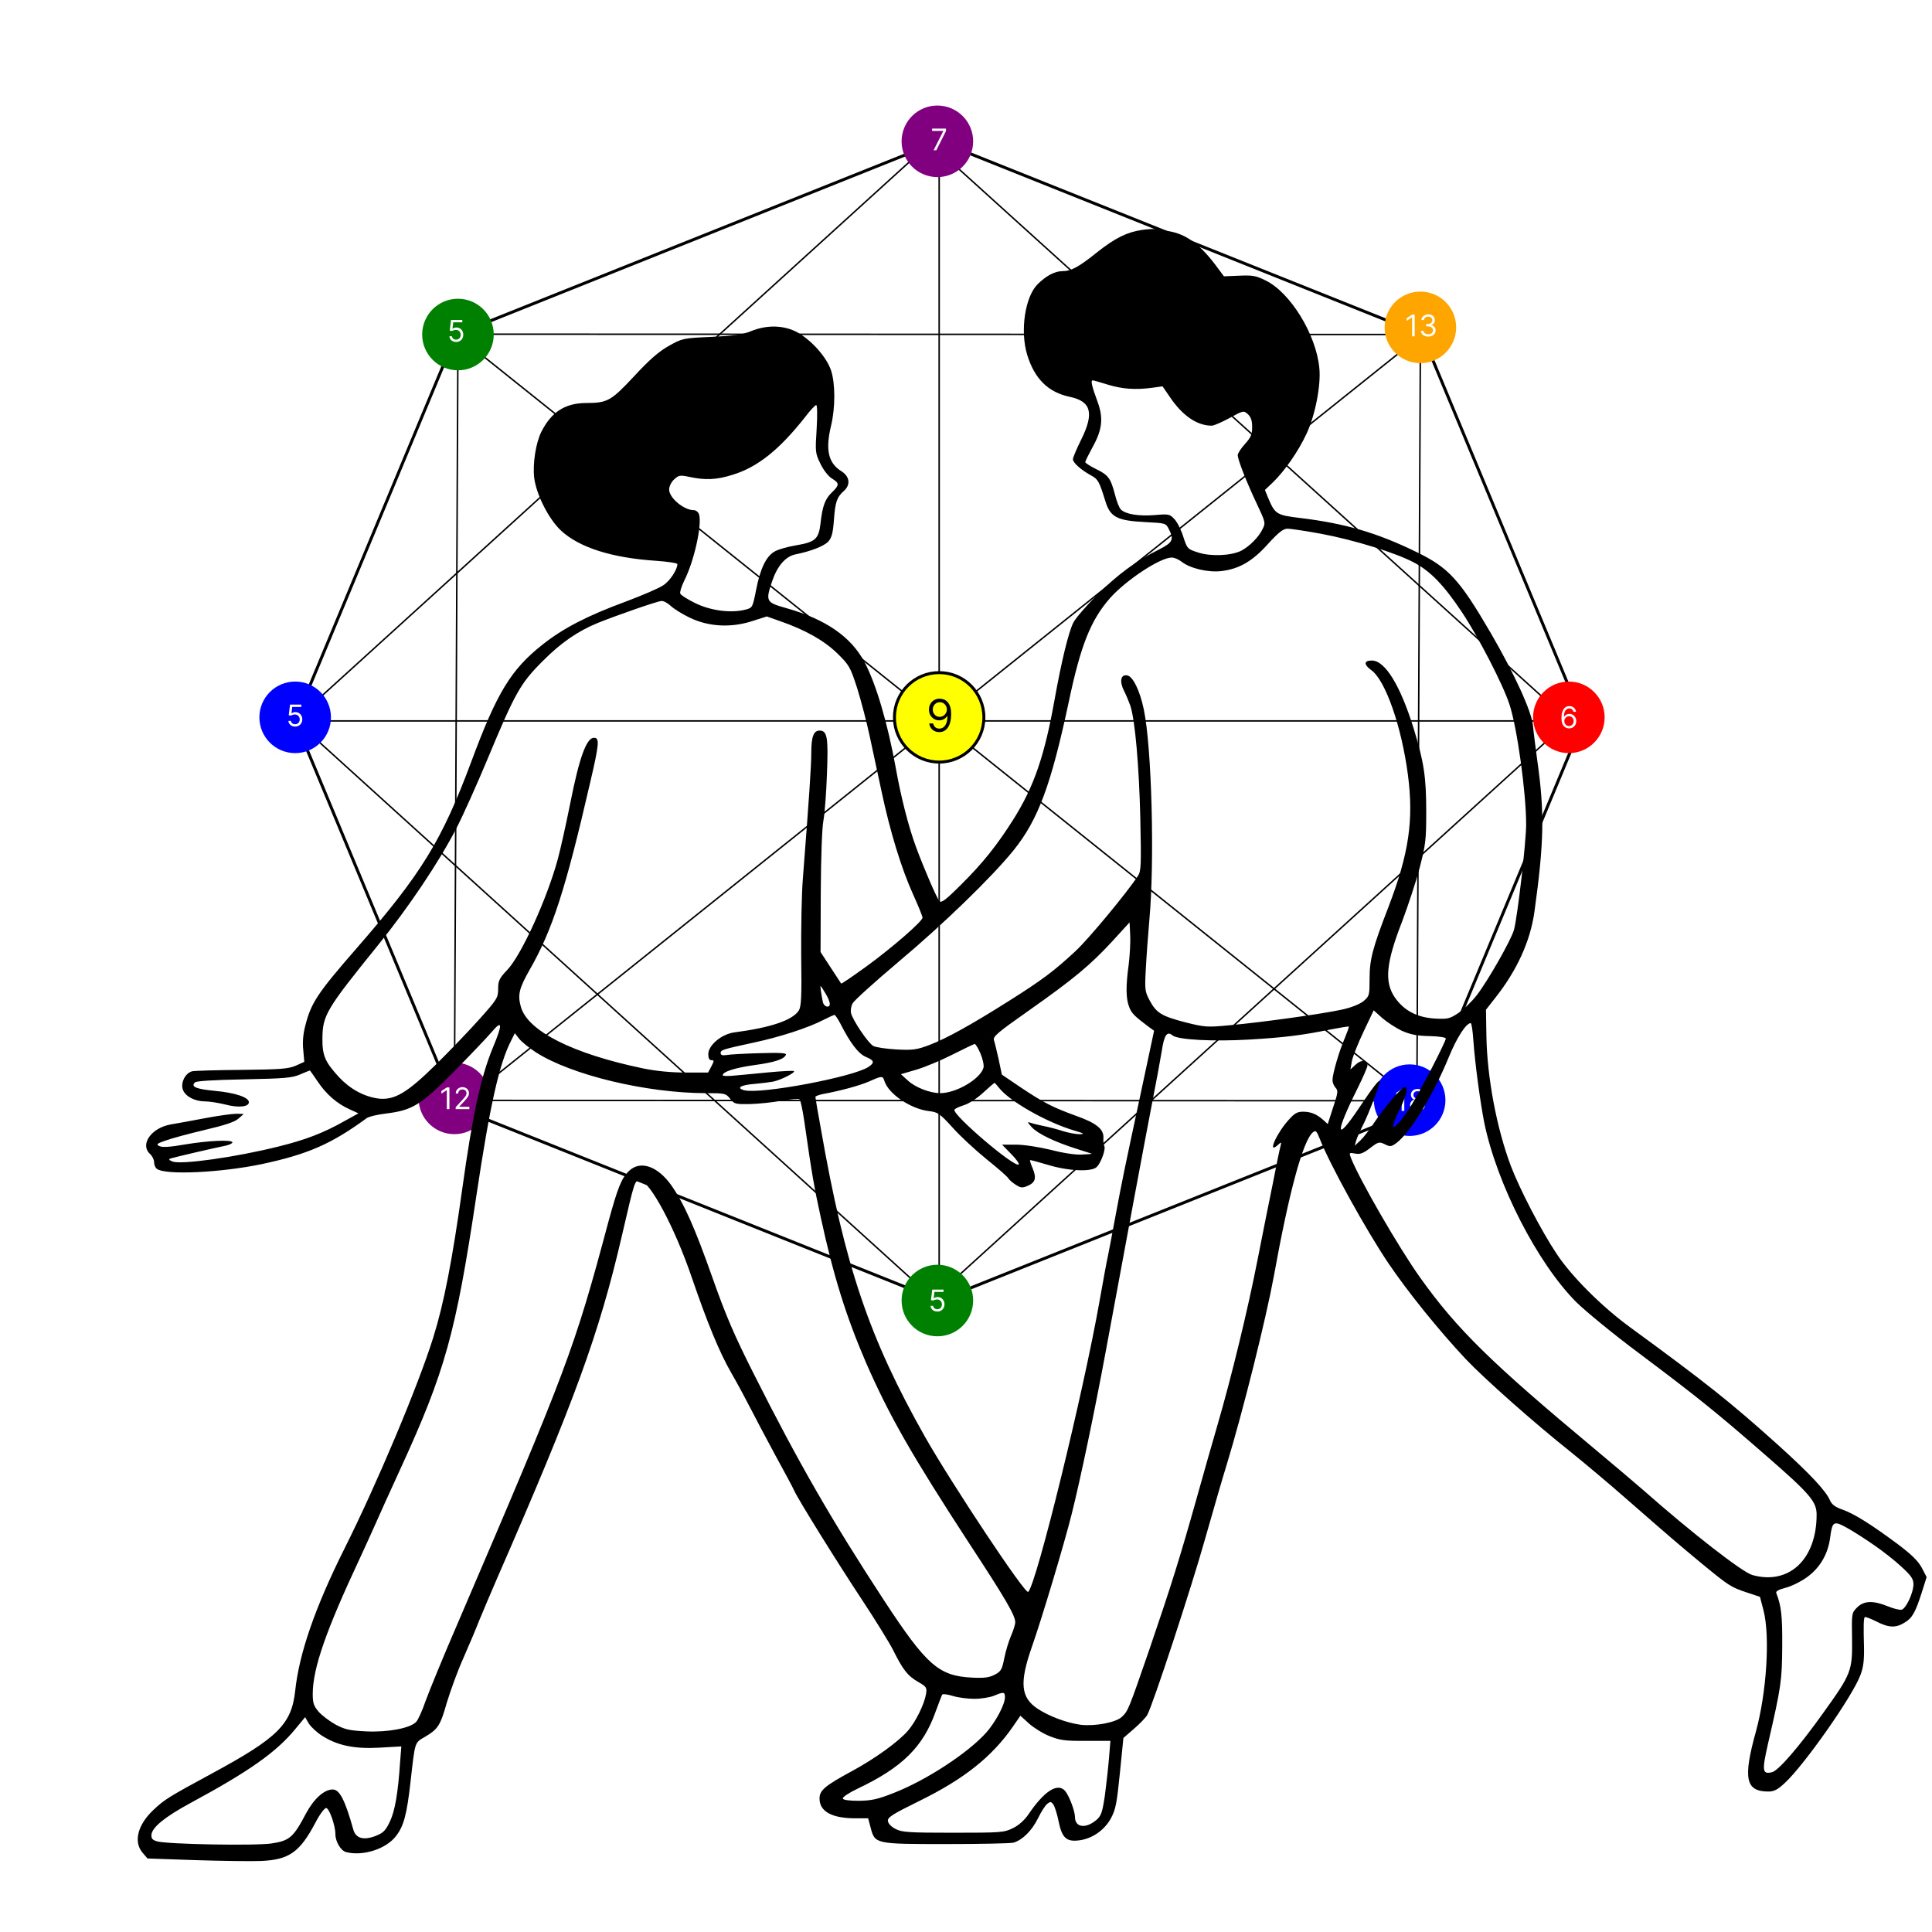 <svg width="1080" height="1080" viewBox="0 0 1080 1080" fill="none" xmlns="http://www.w3.org/2000/svg">
<rect x="0" y="0" width="1080" height="1080" fill="#333333" stroke="none"/>
<g clip-path="url(#clip0_138_25)">
<rect width="1080" height="1080" fill="white"/>
<path d="M525 79L795 187L885 403L795 619L525 727L255 619L165 403L255 187L525 79Z" stroke="black" stroke-width="1.667"/>
<path d="M525 403V79" stroke="black" stroke-width="0.833"/>
<path d="M525 403L795 187" stroke="black" stroke-width="0.833"/>
<path d="M525 403H885" stroke="black" stroke-width="0.833"/>
<path d="M525 403L795 619" stroke="black" stroke-width="0.833"/>
<path d="M525 403V727" stroke="black" stroke-width="0.833"/>
<path d="M256 187L254 619" stroke="black" stroke-width="0.833"/>
<path d="M794 193L792 625" stroke="black" stroke-width="0.833"/>
<path d="M525 403L255 619" stroke="black" stroke-width="0.833"/>
<path d="M525 403H165" stroke="black" stroke-width="0.833"/>
<path d="M525 403L255 187" stroke="black" stroke-width="0.833"/>
<path d="M808 187L265 186.802" stroke="black" stroke-width="0.833"/>
<path d="M799 615.324L256 615.127" stroke="black" stroke-width="0.833"/>
<path d="M877 403L526 722" stroke="black" stroke-width="0.833"/>
<path d="M521 79L170 398" stroke="black" stroke-width="0.833"/>
<path d="M877 403L518.91 79" stroke="black" stroke-width="0.833"/>
<path d="M530.21 733.743L166.5 404" stroke="black" stroke-width="0.833"/>
<path d="M519.805 98.555C530.605 100.872 541.239 93.995 543.555 83.195C545.872 72.394 538.994 61.761 528.194 59.445C517.394 57.128 506.761 64.005 504.445 74.805C502.128 85.606 509.005 96.239 519.805 98.555Z" fill="#800080"/>
<path d="M521.873 84L527.294 73.276V73.181H521.044V71.879H528.809V73.252L523.412 84H521.873Z" fill="white"/>
<path d="M794 203C805.046 203 814 194.046 814 183C814 171.954 805.046 163 794 163C782.954 163 774 171.954 774 183C774 194.046 782.954 203 794 203Z" fill="#FFA500"/>
<path d="M525 426C538.807 426 550 414.807 550 401C550 387.193 538.807 376 525 376C511.193 376 500 387.193 500 401C500 414.807 511.193 426 525 426Z" fill="#FFFF00" stroke="black" stroke-width="1.667"/>
<path d="M790.836 175.879V188H789.369V177.418H789.298L786.338 179.383V177.891L789.369 175.879H790.836ZM798.418 188.166C797.637 188.166 796.94 188.032 796.329 187.763C795.721 187.495 795.238 187.122 794.879 186.645C794.524 186.163 794.33 185.605 794.299 184.97H795.79C795.822 185.36 795.956 185.698 796.193 185.982C796.429 186.262 796.739 186.479 797.122 186.633C797.505 186.787 797.929 186.864 798.394 186.864C798.915 186.864 799.377 186.773 799.779 186.591C800.182 186.41 800.497 186.157 800.726 185.834C800.955 185.51 801.07 185.135 801.07 184.709C801.07 184.263 800.959 183.871 800.738 183.531C800.517 183.188 800.194 182.92 799.768 182.727C799.341 182.533 798.821 182.437 798.205 182.437H797.234V181.134H798.205C798.686 181.134 799.109 181.048 799.472 180.874C799.839 180.7 800.125 180.456 800.33 180.14C800.539 179.824 800.643 179.454 800.643 179.027C800.643 178.617 800.553 178.26 800.371 177.956C800.19 177.652 799.933 177.416 799.602 177.246C799.274 177.076 798.888 176.991 798.442 176.991C798.024 176.991 797.629 177.068 797.258 177.222C796.891 177.372 796.591 177.591 796.358 177.879C796.126 178.163 795.999 178.507 795.98 178.909H794.559C794.583 178.274 794.774 177.717 795.133 177.24C795.492 176.759 795.962 176.384 796.542 176.116C797.126 175.847 797.767 175.713 798.465 175.713C799.215 175.713 799.858 175.865 800.395 176.169C800.932 176.469 801.344 176.865 801.632 177.358C801.92 177.852 802.064 178.384 802.064 178.956C802.064 179.639 801.884 180.221 801.525 180.702C801.17 181.184 800.687 181.517 800.075 181.703V181.797C800.841 181.924 801.439 182.249 801.869 182.774C802.299 183.295 802.514 183.94 802.514 184.709C802.514 185.368 802.334 185.96 801.975 186.485C801.62 187.006 801.135 187.416 800.519 187.716C799.904 188.016 799.203 188.166 798.418 188.166Z" fill="white"/>
<path d="M877 421C888.046 421 897 412.046 897 401C897 389.954 888.046 381 877 381C865.954 381 857 389.954 857 401C857 412.046 865.954 421 877 421Z" fill="#FF0000"/>
<path d="M877.079 407.166C876.582 407.158 876.085 407.063 875.588 406.882C875.091 406.7 874.637 406.394 874.226 405.964C873.816 405.53 873.487 404.944 873.238 404.206C872.989 403.465 872.865 402.533 872.865 401.413C872.865 400.34 872.966 399.389 873.167 398.56C873.368 397.728 873.66 397.027 874.043 396.459C874.426 395.887 874.887 395.453 875.428 395.157C875.972 394.861 876.586 394.713 877.269 394.713C877.947 394.713 878.551 394.849 879.08 395.121C879.612 395.39 880.046 395.765 880.382 396.246C880.717 396.727 880.934 397.282 881.033 397.909H879.589C879.454 397.365 879.194 396.913 878.807 396.554C878.421 396.195 877.908 396.015 877.269 396.015C876.329 396.015 875.59 396.424 875.049 397.24C874.512 398.057 874.242 399.203 874.238 400.679H874.333C874.554 400.344 874.816 400.058 875.12 399.821C875.428 399.58 875.767 399.395 876.138 399.264C876.509 399.134 876.902 399.069 877.316 399.069C878.01 399.069 878.646 399.243 879.222 399.59C879.798 399.933 880.259 400.409 880.607 401.016C880.954 401.62 881.127 402.313 881.127 403.094C881.127 403.843 880.96 404.53 880.624 405.153C880.289 405.773 879.817 406.266 879.21 406.633C878.606 406.996 877.896 407.174 877.079 407.166ZM877.079 405.864C877.576 405.864 878.022 405.739 878.417 405.491C878.815 405.242 879.129 404.909 879.358 404.491C879.591 404.072 879.707 403.607 879.707 403.094C879.707 402.593 879.595 402.137 879.37 401.727C879.149 401.312 878.843 400.983 878.452 400.738C878.066 400.494 877.624 400.371 877.127 400.371C876.752 400.371 876.402 400.446 876.079 400.596C875.755 400.742 875.471 400.943 875.227 401.2C874.986 401.456 874.797 401.75 874.658 402.082C874.52 402.409 874.451 402.754 874.451 403.117C874.451 403.599 874.564 404.049 874.789 404.467C875.018 404.885 875.329 405.222 875.724 405.479C876.122 405.735 876.574 405.864 877.079 405.864Z" fill="white"/>
<path d="M788 635C799.046 635 808 626.046 808 615C808 603.954 799.046 595 788 595C776.954 595 768 603.954 768 615C768 626.046 776.954 635 788 635Z" fill="#0000FF"/>
<path d="M785.007 608.879V621H783.54V610.418H783.468L780.509 612.383V610.891L783.54 608.879H785.007ZM792.376 621.166C791.563 621.166 790.845 621.022 790.222 620.734C789.602 620.442 789.119 620.041 788.772 619.532C788.424 619.019 788.253 618.435 788.257 617.78C788.253 617.267 788.353 616.794 788.558 616.36C788.764 615.922 789.044 615.557 789.399 615.265C789.758 614.969 790.158 614.782 790.6 614.703V614.632C790.02 614.482 789.559 614.156 789.215 613.655C788.872 613.15 788.702 612.576 788.706 611.933C788.702 611.317 788.858 610.767 789.174 610.281C789.49 609.796 789.924 609.413 790.476 609.133C791.032 608.853 791.666 608.713 792.376 608.713C793.078 608.713 793.706 608.853 794.258 609.133C794.81 609.413 795.244 609.796 795.56 610.281C795.88 610.767 796.041 611.317 796.045 611.933C796.041 612.576 795.866 613.15 795.519 613.655C795.175 614.156 794.72 614.482 794.151 614.632V614.703C794.589 614.782 794.984 614.969 795.335 615.265C795.686 615.557 795.967 615.922 796.176 616.36C796.385 616.794 796.491 617.267 796.495 617.78C796.491 618.435 796.314 619.019 795.963 619.532C795.615 620.041 795.132 620.442 794.513 620.734C793.897 621.022 793.185 621.166 792.376 621.166ZM792.376 619.864C792.924 619.864 793.398 619.775 793.796 619.597C794.195 619.42 794.503 619.169 794.72 618.846C794.937 618.522 795.047 618.143 795.051 617.709C795.047 617.252 794.929 616.847 794.696 616.496C794.463 616.145 794.146 615.869 793.743 615.667C793.345 615.466 792.889 615.366 792.376 615.366C791.859 615.366 791.397 615.466 790.991 615.667C790.589 615.869 790.271 616.145 790.038 616.496C789.809 616.847 789.697 617.252 789.701 617.709C789.697 618.143 789.801 618.522 790.014 618.846C790.231 619.169 790.541 619.42 790.944 619.597C791.346 619.775 791.824 619.864 792.376 619.864ZM792.376 614.111C792.81 614.111 793.195 614.024 793.53 613.85C793.869 613.677 794.136 613.434 794.329 613.122C794.522 612.811 794.621 612.446 794.625 612.027C794.621 611.617 794.524 611.26 794.335 610.956C794.146 610.648 793.883 610.412 793.548 610.246C793.212 610.076 792.822 609.991 792.376 609.991C791.922 609.991 791.526 610.076 791.186 610.246C790.847 610.412 790.585 610.648 790.399 610.956C790.214 611.26 790.123 611.617 790.127 612.027C790.123 612.446 790.216 612.811 790.405 613.122C790.598 613.434 790.865 613.677 791.204 613.85C791.543 614.024 791.934 614.111 792.376 614.111Z" fill="white"/>
<path d="M524 747C535.046 747 544 738.046 544 727C544 715.954 535.046 707 524 707C512.954 707 504 715.954 504 727C504 738.046 512.954 747 524 747Z" fill="#008000"/>
<path d="M523.973 733.166C523.278 733.166 522.653 733.028 522.096 732.751C521.54 732.475 521.094 732.096 520.759 731.615C520.423 731.134 520.24 730.585 520.208 729.97H521.629C521.684 730.518 521.933 730.972 522.375 731.331C522.82 731.686 523.353 731.864 523.973 731.864C524.47 731.864 524.912 731.747 525.298 731.514C525.689 731.282 525.995 730.962 526.216 730.556C526.441 730.145 526.553 729.682 526.553 729.165C526.553 728.636 526.437 728.165 526.204 727.75C525.975 727.332 525.659 727.003 525.257 726.762C524.854 726.521 524.395 726.399 523.878 726.395C523.507 726.391 523.126 726.448 522.736 726.567C522.345 726.681 522.023 726.829 521.771 727.01L520.398 726.845L521.132 720.879H527.429V722.181H522.363L521.937 725.756H522.008C522.256 725.558 522.568 725.395 522.943 725.264C523.318 725.134 523.708 725.069 524.115 725.069C524.856 725.069 525.517 725.247 526.097 725.602C526.681 725.953 527.139 726.434 527.47 727.046C527.806 727.658 527.974 728.356 527.974 729.141C527.974 729.914 527.8 730.605 527.453 731.213C527.109 731.816 526.636 732.294 526.032 732.645C525.429 732.992 524.742 733.166 523.973 733.166Z" fill="white"/>
<path d="M254 634C265.046 634 274 625.046 274 614C274 602.954 265.046 594 254 594C242.954 594 234 602.954 234 614C234 625.046 242.954 634 254 634Z" fill="#800080"/>
<path d="M251.237 607.879V620H249.769V609.418H249.698L246.739 611.383V609.891L249.769 607.879H251.237ZM254.723 620V618.935L258.724 614.555C259.193 614.042 259.58 613.596 259.884 613.217C260.188 612.835 260.413 612.476 260.559 612.14C260.708 611.801 260.783 611.446 260.783 611.075C260.783 610.649 260.681 610.28 260.476 609.968C260.274 609.656 259.998 609.416 259.647 609.246C259.296 609.076 258.901 608.991 258.463 608.991C257.998 608.991 257.591 609.088 257.244 609.281C256.901 609.471 256.635 609.737 256.445 610.08C256.26 610.424 256.167 610.826 256.167 611.288H254.77C254.77 610.578 254.934 609.954 255.261 609.418C255.589 608.881 256.035 608.463 256.599 608.163C257.167 607.863 257.804 607.713 258.511 607.713C259.221 607.713 259.85 607.863 260.399 608.163C260.947 608.463 261.377 608.867 261.689 609.376C262.001 609.885 262.157 610.451 262.157 611.075C262.157 611.521 262.076 611.957 261.914 612.383C261.756 612.805 261.48 613.277 261.085 613.797C260.695 614.314 260.152 614.946 259.458 615.691L256.735 618.603V618.698H262.37V620H254.723Z" fill="white"/>
<path d="M165 421C176.046 421 185 412.046 185 401C185 389.954 176.046 381 165 381C153.954 381 145 389.954 145 401C145 412.046 153.954 421 165 421Z" fill="#0000FF"/>
<path d="M164.973 406.166C164.278 406.166 163.653 406.028 163.096 405.751C162.54 405.475 162.094 405.096 161.759 404.615C161.423 404.134 161.24 403.585 161.208 402.97H162.629C162.684 403.518 162.933 403.972 163.375 404.331C163.82 404.686 164.353 404.864 164.973 404.864C165.47 404.864 165.912 404.747 166.298 404.514C166.689 404.282 166.995 403.962 167.216 403.556C167.441 403.145 167.553 402.682 167.553 402.165C167.553 401.636 167.437 401.165 167.204 400.75C166.975 400.332 166.659 400.003 166.257 399.762C165.854 399.521 165.395 399.399 164.878 399.395C164.507 399.391 164.126 399.448 163.736 399.567C163.345 399.681 163.023 399.829 162.771 400.01L161.398 399.845L162.132 393.879H168.429V395.181H163.363L162.937 398.756H163.008C163.256 398.558 163.568 398.395 163.943 398.264C164.318 398.134 164.708 398.069 165.115 398.069C165.856 398.069 166.517 398.247 167.097 398.602C167.681 398.953 168.139 399.434 168.47 400.046C168.806 400.658 168.974 401.356 168.974 402.141C168.974 402.914 168.8 403.605 168.453 404.213C168.109 404.816 167.636 405.294 167.032 405.645C166.429 405.992 165.742 406.166 164.973 406.166Z" fill="white"/>
<path d="M256 207C267.046 207 276 198.046 276 187C276 175.954 267.046 167 256 167C244.954 167 236 175.954 236 187C236 198.046 244.954 207 256 207Z" fill="#008000"/>
<path d="M254.973 191.166C254.278 191.166 253.653 191.028 253.096 190.751C252.54 190.475 252.094 190.096 251.759 189.615C251.423 189.134 251.24 188.585 251.208 187.97H252.629C252.684 188.518 252.933 188.972 253.375 189.331C253.82 189.686 254.353 189.864 254.973 189.864C255.47 189.864 255.912 189.747 256.298 189.514C256.689 189.282 256.995 188.962 257.216 188.556C257.441 188.145 257.553 187.682 257.553 187.165C257.553 186.636 257.437 186.165 257.204 185.75C256.975 185.332 256.659 185.003 256.257 184.762C255.854 184.521 255.395 184.399 254.878 184.395C254.507 184.391 254.126 184.448 253.736 184.567C253.345 184.681 253.023 184.829 252.771 185.01L251.398 184.845L252.132 178.879H258.429V180.181H253.363L252.937 183.756H253.008C253.256 183.558 253.568 183.395 253.943 183.264C254.318 183.134 254.708 183.069 255.115 183.069C255.856 183.069 256.517 183.247 257.097 183.602C257.681 183.953 258.139 184.434 258.47 185.046C258.806 185.658 258.974 186.356 258.974 187.141C258.974 187.914 258.8 188.605 258.453 189.213C258.109 189.816 257.636 190.294 257.032 190.645C256.429 190.992 255.742 191.166 254.973 191.166Z" fill="white"/>
<path d="M525.37 390.57C526.116 390.576 526.862 390.718 527.607 390.996C528.353 391.274 529.034 391.736 529.649 392.381C530.265 393.02 530.759 393.893 531.132 395C531.505 396.106 531.691 397.494 531.691 399.163C531.691 400.779 531.537 402.214 531.23 403.469C530.928 404.718 530.49 405.771 529.916 406.63C529.347 407.488 528.655 408.139 527.838 408.583C527.027 409.027 526.11 409.249 525.086 409.249C524.068 409.249 523.16 409.047 522.361 408.645C521.567 408.237 520.916 407.671 520.407 406.949C519.904 406.221 519.582 405.378 519.44 404.419H521.606C521.801 405.254 522.189 405.943 522.769 406.488C523.355 407.026 524.127 407.295 525.086 407.295C526.489 407.295 527.596 406.683 528.406 405.458C529.223 404.233 529.632 402.501 529.632 400.264H529.489C529.158 400.761 528.764 401.19 528.309 401.551C527.853 401.913 527.347 402.191 526.791 402.386C526.234 402.581 525.642 402.679 525.015 402.679C523.973 402.679 523.018 402.422 522.148 401.907C521.283 401.386 520.591 400.673 520.07 399.767C519.555 398.856 519.298 397.814 519.298 396.642C519.298 395.529 519.546 394.511 520.043 393.588C520.547 392.659 521.251 391.919 522.156 391.369C523.068 390.818 524.139 390.552 525.37 390.57ZM525.37 392.523C524.624 392.523 523.953 392.709 523.355 393.082C522.763 393.449 522.293 393.946 521.943 394.574C521.6 395.195 521.428 395.884 521.428 396.642C521.428 397.4 521.594 398.089 521.926 398.711C522.263 399.326 522.722 399.817 523.302 400.184C523.888 400.545 524.553 400.726 525.299 400.726C525.861 400.726 526.385 400.616 526.871 400.397C527.356 400.172 527.779 399.868 528.14 399.483C528.507 399.092 528.794 398.651 529.001 398.16C529.208 397.663 529.312 397.145 529.312 396.607C529.312 395.896 529.14 395.23 528.797 394.609C528.46 393.988 527.992 393.484 527.394 393.1C526.802 392.715 526.128 392.523 525.37 392.523Z" fill="black"/>
<path d="M638.233 128.551C629.941 129.818 623.377 133.042 613.473 140.873C602.878 149.395 598.732 151.583 593.78 151.583C589.635 151.583 584.683 154.232 579.961 158.954C572.936 166.094 570.172 185.096 574.203 198.339C578.349 211.813 585.949 219.299 598.041 221.832C610.018 224.366 611.746 230.93 604.375 245.786C601.842 250.853 599.769 255.805 599.769 256.726C599.769 258.684 604.491 262.83 610.018 265.824C613.819 267.897 614.51 269.164 617.849 279.989C620.613 289.087 624.298 291.045 640.306 291.851C651.361 292.426 651.707 292.426 653.319 295.651C656.429 301.639 655.622 303.252 647.907 307.167C635.354 313.386 625.105 320.871 613.588 332.273C607.485 338.376 601.266 345.516 599.999 348.05C597.35 353.232 593.32 369.815 589.404 391.696C583.877 422.559 578.003 439.603 566.717 457.684C557.504 472.309 549.443 482.444 537.236 494.536C528.599 503.173 526.18 504.9 525.144 503.749C523.532 501.791 516.622 485.783 512.131 473.691C507.87 462.175 503.724 445.937 500.73 429.239C496.238 404.479 489.789 382.368 483.225 370.046C475.739 355.996 461.69 346.207 439.694 339.988C428.178 336.764 427.832 336.188 431.632 324.902C434.511 316.38 439.118 311.083 444.531 309.931C453.168 308.204 460.538 305.325 462.956 302.791C464.914 300.603 465.605 298.185 466.181 290.584C466.872 280.68 467.793 277.916 471.824 274.346C475.624 270.891 474.933 266.285 470.327 263.406C462.956 258.799 461.344 251.429 464.569 237.955C466.987 227.936 466.987 214.462 464.569 207.091C462.15 199.836 454.089 190.623 446.143 186.017C438.657 181.756 428.984 181.41 419.886 185.096C415.164 187.053 410.212 187.744 397.66 188.32C381.767 189.011 381.422 189.126 373.821 193.387C368.293 196.497 363.111 200.988 354.474 210.316C341.576 224.135 339.618 225.287 327.411 225.287C315.895 225.402 308.294 230.239 302.651 241.295C299.542 247.513 297.699 259.145 298.62 267.091C299.772 276.419 306.797 290.354 313.707 296.687C323.956 306.131 342.152 311.889 366.911 313.501C373.361 313.962 378.658 314.768 378.658 315.344C378.658 318.453 374.397 324.902 370.712 327.205C368.409 328.818 358.965 332.848 349.752 336.303C328.217 344.249 314.858 351.159 303.227 360.372C285.607 374.307 277.776 387.205 263.496 425.669C247.028 469.891 235.627 488.432 199.12 530.351C177.355 555.341 173.9 560.639 170.675 573.306C169.409 578.028 169.063 582.75 169.524 587.011L170.1 593.575L165.263 595.763C161.117 597.49 156.971 597.836 135.206 598.066C121.271 598.181 108.718 598.527 107.336 598.872C103.536 599.909 100.772 605.437 102.269 609.237C103.651 612.922 108.949 615.686 114.592 615.686C117.125 615.686 122.077 616.492 125.877 617.414C133.248 619.371 139.121 618.795 139.121 616.147C139.121 613.383 131.405 610.849 120.235 609.813C109.524 608.776 106.53 607.51 108.949 605.091C109.755 604.285 118.737 603.709 136.472 603.364C159.274 602.903 163.305 602.558 167.796 600.6C170.56 599.448 172.979 598.412 173.209 598.412C173.324 598.412 175.397 601.291 177.7 604.746C182.422 611.771 188.41 616.953 195.55 620.177L200.387 622.365L192.671 626.626C180.925 633.306 170.675 637.221 155.704 640.907C131.751 646.895 101.348 651.156 96.511 649.313C94.438 648.507 94.093 648.047 95.359 647.586C97.433 646.895 120.81 641.482 126.108 640.446C128.181 639.985 129.908 639.179 129.908 638.603C129.908 636.991 116.549 637.567 103.421 639.755C94.899 641.252 90.638 641.482 89.141 640.676C87.183 639.755 87.528 639.294 92.596 637.567C95.705 636.415 105.494 633.767 114.246 631.694C125.532 629.045 131.175 627.202 133.248 625.36L136.242 622.711L132.211 622.596C130.023 622.596 122.192 623.632 114.937 625.014C107.682 626.396 98.814 628.008 95.359 628.584C84.534 630.542 78.085 639.755 83.843 645.052C85.11 646.204 86.147 648.277 86.147 649.659C86.147 651.156 86.838 652.768 87.644 653.344C92.135 657.029 123.229 655.532 146.031 650.81C172.057 645.283 185.186 639.525 204.879 625.129C206.03 624.208 210.867 623.056 215.704 622.481C230.675 620.638 235.166 617.759 253.592 599.218C262.46 590.235 272.018 580.216 274.667 577.107C280.885 569.736 281.116 572.27 275.473 585.744C268.678 602.327 264.187 622.941 258.314 665.206C252.786 704.591 248.179 728.545 242.191 747.662C233.669 774.955 210.521 829.887 192.326 866.163C176.203 898.409 167.221 924.32 165.033 945.049C162.96 963.936 155.474 971.421 117.701 991.805C94.553 1004.36 92.02 1005.85 85.801 1011.73C76.934 1020.02 74.515 1029.58 79.698 1035.68L82.461 1038.91L109.409 1039.83C124.15 1040.29 140.618 1040.52 146.031 1040.29C161.578 1039.6 167.566 1035.45 176.318 1018.87C178.622 1014.38 181.386 1010.69 182.307 1010.69C184.034 1010.69 187.489 1020.48 187.489 1025.32C187.489 1029.46 190.483 1034.53 193.478 1035.34C202.921 1037.75 215.934 1033.61 221.462 1026.24C225.723 1020.71 227.45 1014.26 229.523 995.721C232.057 973.379 231.711 974.3 237.469 970.961C244.84 966.585 246.107 964.742 249.792 951.729C251.749 945.28 255.78 934.109 258.89 927.199C261.999 920.174 266.03 910.616 267.872 905.894C269.83 901.173 274.321 890.462 277.891 882.286C321.192 783.132 334.896 745.704 347.564 691.117C355.05 658.872 354.704 660.023 357.814 660.023C363.226 660.023 377.276 686.396 386.719 714.15C395.472 739.715 402.151 755.838 408.6 767.124C412.285 773.458 417.122 782.556 419.54 787.277C421.959 791.999 428.062 803.63 433.245 813.189C438.427 822.632 443.264 831.615 443.84 832.997C445.682 837.488 468.715 874.455 482.073 894.608C489.213 905.434 496.929 917.871 499.233 922.362C504.76 933.418 507.294 936.758 513.282 940.212C517.889 942.861 518.234 943.322 517.658 947.007C516.622 952.88 511.9 962.439 507.524 967.506C502.112 973.725 488.983 983.168 476.43 989.962C461.114 998.254 458.12 1000.79 458.12 1005.39C458.12 1012.65 465.029 1016.45 478.273 1016.45H485.298L486.68 1021.63C489.098 1030.84 489.213 1030.84 528.944 1030.84C547.946 1030.84 564.875 1030.5 566.602 1030.04C571.554 1028.54 576.621 1023.59 580.191 1016.56C581.919 1012.88 584.337 1009.19 585.374 1008.39C587.101 1007.01 587.562 1007.01 588.829 1008.73C589.635 1009.89 591.017 1014.26 591.823 1018.41C593.665 1027.39 596.199 1029.69 603.224 1028.77C610.594 1027.85 617.274 1023.13 620.959 1016.56C623.723 1011.38 624.298 1008.16 626.026 991.114L627.984 971.537L634.087 966.239C637.427 963.36 640.651 959.905 641.342 958.638C644.567 952.765 665.987 887.468 673.473 860.866C678.079 844.743 683.492 825.857 685.68 818.947C694.777 789.12 707.676 737.297 712.052 713.574C720.689 665.782 728.405 637.567 733.933 632.96C735.43 631.694 736.005 632.154 737.733 636.53C743.146 650.58 763.76 687.893 776.312 706.434C787.253 722.556 804.181 743.516 819.268 759.639C829.747 770.694 857.501 795.339 878.23 811.807C886.061 818.141 899.535 829.427 908.173 837.027C935.581 860.981 937.539 862.593 951.243 873.994C966.79 886.777 967.596 887.238 976.924 890.347L983.834 892.651L985.792 900.136C989.592 914.762 987.519 946.316 981.531 968.082C974.276 994.223 975.773 1001.48 988.556 1001.48C991.665 1001.48 993.738 1000.44 997.653 996.757C1008.48 986.853 1035.54 948.274 1039.92 936.527C1041.65 932.151 1042.11 928.236 1041.99 920.865C1041.65 908.773 1041.76 904.627 1042.45 903.936C1042.68 903.706 1045.56 904.743 1048.79 906.355C1055.7 909.925 1059.73 910.155 1064.68 907.046C1068.94 904.512 1070.67 901.518 1074.35 890.002L1077 881.595L1074.24 876.298C1072.16 872.497 1068.48 868.927 1060.99 863.284C1046.14 852.229 1036.58 846.24 1030.13 843.937C1025.98 842.555 1024.03 841.058 1022.99 838.755C1020.8 833.457 1011.59 823.669 993.853 807.661C967.596 784.053 953.892 773.112 911.167 741.904C895.274 730.272 878.461 713.459 870.169 700.906C861.647 688.123 849.67 665.091 844.603 651.847C836.657 630.772 831.244 602.212 830.899 578.719L830.669 564.439L836.081 557.529C848.058 542.328 855.428 526.09 857.732 509.852C863.144 471.043 863.49 454.114 859.344 425.093C858.423 418.068 857.271 409.316 856.926 405.516C856.119 397.569 846.791 377.071 833.317 353.808C815.813 323.866 809.824 317.301 791.744 308.549C769.633 297.724 751.552 292.542 726.677 289.547C713.549 287.935 712.743 287.475 708.827 278.146L707.1 273.885L711.706 269.509C718.271 263.06 725.756 252.35 730.363 242.446C735.199 232.197 738.539 215.153 737.503 205.594C735.66 186.823 721.265 163.445 707.445 156.766C702.148 154.117 700.075 153.772 692.705 154.117L684.183 154.462L680.843 149.971C671.169 136.728 663.223 130.739 652.743 129.127C649.864 128.781 646.755 128.206 645.834 128.09C644.912 127.86 641.458 128.09 638.233 128.551ZM619.346 215.038C627.293 217.456 634.548 218.032 644.106 216.765L649.864 215.959L653.895 221.832C660.92 232.312 669.096 237.955 677.388 237.955C678.54 237.955 683.031 235.997 687.292 233.694C695.008 229.433 695.238 229.433 697.541 231.506C699.269 233.118 699.96 235.076 699.96 238.761C699.96 242.792 699.269 244.519 695.929 248.204C693.741 250.623 691.898 253.387 691.898 254.423C691.898 256.957 696.966 269.855 702.609 281.716C707.33 291.736 707.56 292.311 705.833 295.651C703.76 300.142 698.463 305.44 693.856 307.858C688.328 310.622 677.158 311.198 669.903 308.895C663.799 306.937 663.684 306.822 661.496 300.142C660.344 296.342 658.156 291.966 656.544 290.238C653.895 287.359 653.319 287.244 645.488 287.935C636.506 288.626 629.25 287.475 626.602 284.826C625.68 284.02 624.183 280.219 623.262 276.419C620.844 267.321 619.577 265.479 612.552 262.139C609.327 260.527 606.679 258.799 606.679 258.339C606.679 257.763 608.521 254.078 610.709 250.047C616.122 240.373 616.928 233.809 613.588 224.711C610.364 215.959 609.558 212.619 610.824 212.619C611.4 212.619 615.201 213.771 619.346 215.038ZM456.507 239.797C455.701 252.696 455.701 253.271 458.696 259.375C460.423 262.945 463.187 266.4 465.145 267.552C469.29 270.085 469.29 271.122 465.145 275.152C461.344 278.722 459.732 282.753 458.696 292.426C457.659 301.409 455.816 303.021 444.876 304.864C440.039 305.67 434.511 307.282 432.784 308.434C428.178 311.198 424.953 317.992 422.65 329.854C420.692 339.643 420.692 339.758 416.661 340.795C408.715 342.867 397.084 341.37 388.562 337.109C384.301 335.036 380.501 332.618 380.27 331.812C379.925 331.006 380.961 327.781 382.458 324.672C387.986 313.847 392.593 293.233 390.75 287.475C390.289 286.208 389.023 285.171 387.756 285.171C382.228 285.171 374.051 278.262 374.051 273.655C374.051 271.928 375.203 269.509 376.815 268.012C379.464 265.594 380.04 265.479 385.568 266.63C394.205 268.473 400.539 268.242 409.291 265.479C423.456 261.218 435.663 251.429 450.174 233.003C452.937 229.318 455.701 226.439 456.277 226.439C456.853 226.439 456.968 232.082 456.507 239.797ZM738.654 298.415C756.619 301.755 780.228 309.01 790.362 314.422C799.575 319.259 807.176 327.09 817.195 342.176C826.408 355.996 840.112 382.483 843.797 393.769C848.058 406.552 853.125 443.058 853.125 460.793C853.125 470.697 848.288 512.501 846.331 519.756C844.834 525.284 831.82 548.201 825.486 556.378C822.838 559.833 818.231 564.209 815.237 566.282C810.4 569.506 809.248 569.736 802.339 569.391C792.205 568.815 784.949 565.015 779.767 557.644C773.779 548.892 774.7 538.412 783.913 514.804C787.022 506.513 791.398 493.384 793.471 485.553C796.926 472.309 797.272 469.776 797.272 453.884C797.272 434.306 796.005 426.014 790.247 407.243C782.761 383.059 774.239 369.24 766.869 369.24C762.262 369.24 762.262 371.543 766.754 374.767C774.585 380.641 783.452 406.091 787.022 433.039C790.362 458.49 787.598 477.146 776.082 507.204C767.214 530.121 765.602 536.455 765.602 547.165C765.602 556.378 765.487 556.838 762.262 559.602C760.074 561.33 755.583 563.172 750.401 564.324C739.575 566.742 705.488 571.464 687.868 573.076C674.624 574.343 673.588 574.228 662.532 571.464C649.289 568.009 646.409 566.282 642.609 559.142C640.076 554.42 639.845 553.268 640.536 541.407C640.882 534.382 641.803 522.29 642.494 514.344C645.488 481.638 643.876 417.838 639.385 396.533C637.197 386.053 633.281 377.992 630.056 377.531C626.486 376.955 625.68 380.871 628.329 386.168C629.596 388.587 631.093 392.387 631.899 394.575C634.548 402.867 636.736 428.202 637.427 456.993C638.003 483.25 637.887 486.935 636.16 489.584C629.941 499.027 608.636 524.823 601.151 531.733C589.289 542.789 582.495 547.856 564.069 559.487C542.764 572.961 528.944 580.562 519.616 584.132C512.591 586.78 510.403 587.126 501.305 586.665C495.547 586.32 489.674 585.514 488.177 584.708C485.298 583.095 476.891 570.658 475.739 566.397C475.394 564.9 475.739 562.366 476.661 560.869C477.467 559.257 488.983 548.892 502.342 537.606C527.332 516.647 554.51 490.275 566.602 475.304C580.422 458.145 587.562 438.682 597.466 392.272C604.145 360.487 609.788 346.553 620.613 334.23C629.711 324.096 648.598 311.659 655.047 311.659C656.429 311.659 658.847 312.695 660.459 313.962C665.296 317.762 675.2 320.065 682.57 319.259C692.589 318.108 700.075 313.847 708.827 304.058C714.816 297.494 717.349 295.536 719.768 295.536C721.38 295.536 729.902 296.803 738.654 298.415ZM374.973 338.722C376.7 340.334 381.422 343.328 385.568 345.286C396.047 350.353 408.485 351.044 420.347 347.244L428.638 344.595L436.124 347.244C450.058 352.08 460.538 357.954 468.024 365.209C474.703 371.773 475.279 372.694 479.194 384.786C481.382 391.811 484.492 403.673 486.104 411.274C487.716 418.874 490.711 432.809 492.783 442.367C497.505 464.709 503.954 485.783 510.518 500.179C513.397 506.513 515.701 512.271 515.701 512.962C515.701 515.035 498.426 530.006 484.146 540.37C476.661 545.783 470.442 550.044 470.212 549.813C470.097 549.583 467.448 545.552 464.338 540.831L458.696 532.194L458.811 498.797C458.926 479.219 459.502 462.636 460.308 458.605C460.999 454.92 461.92 443.173 462.266 432.694C463.072 412.31 462.496 408.395 458.12 408.395C454.78 408.395 453.513 411.965 453.513 420.832C453.513 428.087 452.362 445.246 448.792 491.311C448.101 499.833 447.755 519.296 447.87 534.497C448.216 557.069 447.87 562.596 446.603 564.784C443.149 570.312 430.826 574.458 410.558 577.107C403.418 578.028 395.932 584.247 395.932 589.314C395.932 591.502 396.508 592.654 397.66 592.654C399.272 592.654 399.272 592.999 397.66 596.109L395.817 599.563H383.38C375.318 599.563 366.796 598.757 359.541 597.26C320.156 589.084 294.82 576.301 291.135 562.712C289.292 556.032 290.214 552.462 296.087 542.098C308.755 519.986 316.125 497.3 329.829 437.761C335.012 415.65 335.242 412.425 332.017 412.425C327.872 412.425 323.841 423.481 318.889 448.471C316.355 461.139 313.131 475.534 311.749 480.486C305.76 502.482 291.48 533.806 283.649 542.098C279.043 546.934 278.467 548.316 278.467 552.808C278.467 557.76 277.891 558.681 267.872 569.852C261.999 576.416 251.174 587.702 243.803 594.957C227.565 610.964 220.425 615.225 211.328 614.074C203.381 612.922 195.896 608.892 189.562 602.212C181.731 593.69 180.119 590.005 180.234 580.447C180.349 567.433 182.422 564.094 211.558 528.048C228.487 507.088 245.185 482.213 255.089 463.096C259.005 455.496 266.836 437.991 272.594 424.172C287.91 387.435 290.789 382.138 303.227 369.7C313.476 359.336 323.035 352.771 334.321 348.165C345.261 343.789 367.718 335.958 369.79 335.958C370.942 335.843 373.245 337.109 374.973 338.722ZM630.978 538.988C629.25 551.311 629.366 558.566 631.323 563.172C632.705 566.627 634.317 568.124 642.264 574.113L645.143 576.186L637.427 612.346C628.444 654.265 627.408 659.102 623.377 680.753C621.765 689.62 619.922 699.178 619.346 702.058C618.655 704.937 616.698 715.992 614.74 726.817C605.642 778.525 579.5 885.165 574.779 889.887C573.166 891.499 532.284 829.887 517.198 803.4C485.874 747.892 472.4 708.391 458.811 630.657C457.083 621.444 455.816 613.613 455.816 613.153C455.816 612.807 457.544 612.116 459.617 611.655C470.672 609.582 480.116 606.934 485.643 604.631C493.129 601.291 493.474 601.291 494.396 604.285C496.699 611.54 509.021 619.832 519.156 621.099C524.223 621.674 525.259 622.365 532.399 630.196C536.545 634.918 545.182 642.864 551.401 647.931C557.735 652.999 563.263 657.835 563.723 658.757C564.184 659.563 566.026 661.175 567.869 662.327C570.518 664.054 571.554 664.169 574.433 662.902C578.809 661.06 579.5 658.526 577.312 653.229C576.276 650.81 575.585 648.738 575.815 648.507C576.046 648.392 580.307 649.544 585.374 651.041C596.89 654.611 610.249 655.302 613.128 652.308C615.546 649.889 618.31 642.173 617.274 640.561C616.928 639.87 616.698 637.912 616.813 636.185C617.158 631.233 612.897 627.778 601.496 623.747C588.483 619.026 583.301 616.377 570.403 607.74L560.038 600.715L558.311 592.423C557.274 587.817 556.123 582.98 555.662 581.598C554.856 579.525 557.274 577.452 575.124 564.9C600.114 547.28 609.327 539.679 621.765 526.205L631.438 515.61L631.784 522.75C632.014 526.666 631.554 534.036 630.978 538.988ZM461.459 555.341C462.841 557.529 463.878 560.178 463.878 561.099C463.878 563.748 460.538 562.942 459.962 560.063C459.041 555.572 458.465 551.195 458.696 551.195C458.926 551.195 460.077 553.038 461.459 555.341ZM783.567 576.186C788.289 578.258 791.974 579.065 798.999 579.18C804.297 579.295 808.212 579.871 808.212 580.562C808.212 582.289 793.817 610.273 788.98 617.759C779.652 632.615 775.276 634.227 782.301 620.408C786.216 612.462 787.368 607.625 785.295 607.625C783.683 607.625 774.239 618.565 768.596 626.972C765.832 631.233 762.147 635.955 760.42 637.567L757.31 640.446L758.117 637.567C758.577 635.955 760.535 631.578 762.493 627.778C765.257 622.135 771.36 606.243 771.36 604.515C771.36 602.788 767.675 607.394 759.614 619.486C746.485 639.064 746.14 633.997 758.808 608.546C761.917 602.327 764.45 596.454 764.45 595.533C764.45 592.423 760.996 592.193 757.886 595.072L754.892 597.836L755.698 593.229C756.159 590.696 759.153 583.21 762.262 576.646L767.905 564.784L772.627 569.045C775.276 571.349 780.228 574.573 783.567 576.186ZM469.751 572.155C475.279 583.095 479.885 589.084 484.031 590.811C488.753 592.769 489.098 594.036 485.413 596.454C476.776 602.097 425.299 611.771 416.086 609.467C411.249 608.201 414.128 606.473 421.959 605.897C425.644 605.552 430.366 604.976 432.208 604.631C436.584 603.709 444.761 599.563 443.84 598.757C443.494 598.412 437.16 598.757 429.675 599.448C422.189 600.139 413.322 601.061 410.097 601.291C406.757 601.636 403.994 601.521 403.994 601.061C403.994 599.103 410.903 596.915 421.498 595.418C432.899 593.92 438.542 592.078 439.348 589.544C439.694 588.623 435.778 588.393 424.492 588.738C416.086 588.969 407.794 589.429 406.066 589.775C403.878 590.12 402.842 589.775 402.842 588.738C402.842 586.896 403.648 586.665 421.613 582.75C436.239 579.64 452.016 574.458 460.423 570.082C463.302 568.585 465.951 567.433 466.411 567.318C466.872 567.318 468.369 569.506 469.751 572.155ZM823.644 581.944C824.565 594.727 827.444 615.916 829.632 627.202C836.657 661.751 859.459 706.203 881.225 727.969C886.407 733.036 902.184 746.049 916.464 756.644C949.17 781.174 960.111 790.041 987.174 813.649C1011.93 835.185 1015.5 839.446 1015.5 846.701C1015.5 871.691 1000.07 886.201 979.573 880.443C974.045 878.946 945.485 856.72 918.883 833.227C913.47 828.505 900.917 817.91 891.129 809.734C833.778 761.942 814.431 743.055 793.932 714.265C781.955 697.566 759.614 658.757 755.122 647.125C754.086 644.361 754.201 644.246 757.426 644.822C760.189 645.398 761.917 644.822 765.832 641.828C770.439 638.258 771.015 638.143 774.124 639.64C777.003 641.137 777.694 641.022 780.458 639.064C788.289 633.306 801.072 612.462 809.939 590.811C814.431 579.871 819.613 571.925 822.147 571.925C822.607 571.925 823.298 576.416 823.644 581.944ZM751.783 580.216C748.558 587.587 744.873 600.37 744.873 603.824C744.873 605.206 745.679 607.049 746.6 608.085C748.097 609.582 747.982 610.849 745.218 619.026L742.224 628.354L739.806 626.166C736.121 622.826 732.781 621.444 728.405 621.444C725.18 621.444 723.568 622.365 720.343 626.051C713.664 633.421 708.367 645.283 714.01 640.331C716.428 638.143 716.428 638.143 715.737 641.022C715.276 642.634 713.434 651.617 711.591 661.175C709.633 670.618 705.718 690.311 702.839 704.937C697.426 732.575 688.328 770.003 680.613 796.49C678.079 805.012 672.897 823.438 668.981 837.373C659.538 871 654.471 887.008 642.724 921.441C630.747 956.105 630.632 956.45 627.062 959.79C623.723 962.899 612.091 965.087 604.145 964.166C596.314 963.13 586.18 959.329 579.846 955.068C570.633 948.85 569.827 940.673 576.737 920.865C582.379 904.858 595.047 862.593 599.078 846.355C603.915 827.123 611.976 788.659 618.195 755.032C630.056 690.887 640.191 636.415 643.991 616.838C646.179 605.782 648.598 592.654 649.404 587.702C650.786 578.489 652.398 576.186 655.507 578.834C658.501 581.253 678.309 582.289 698.002 581.137C717.81 579.986 727.944 578.719 743.721 575.495C749.134 574.458 753.74 573.652 753.971 573.882C754.201 573.997 753.165 576.876 751.783 580.216ZM299.427 588.162C319.234 600.945 361.499 611.08 394.781 611.08C405.26 611.08 405.721 611.195 408.139 614.189C410.443 617.183 411.134 617.298 419.08 617.183C423.801 617.068 431.748 616.262 436.815 615.341C441.882 614.419 446.488 614.074 446.949 614.534C447.525 614.995 448.676 620.523 449.598 626.742C453.974 657.26 455.125 663.593 458.811 680.522C465.951 713.459 472.976 735.915 484.146 761.827C497.16 791.538 509.597 813.304 541.842 862.824C561.996 893.572 567.524 903.015 567.524 906.815C567.524 908.082 566.487 911.422 565.22 914.301C563.954 917.18 562.226 922.823 561.42 926.854C560.153 933.303 559.577 934.339 556.007 936.182C552.898 937.794 550.134 938.14 543.34 937.794C524.683 936.873 517.889 930.769 494.165 894.608C465.145 850.271 446.258 817.45 421.498 768.276C410.327 746.165 405.721 735.339 398.235 714.15C388.216 685.705 382.228 672.461 375.088 662.327C367.487 651.847 358.044 648.622 351.825 654.38C347.449 658.411 345.376 663.709 340.079 683.056C320.962 754.571 317.161 764.59 255.78 907.622C247.834 925.932 239.888 945.395 237.93 950.807C236.087 956.22 233.669 961.517 232.633 962.554C229.178 966.124 216.855 968.427 204.648 967.851C195.32 967.391 192.787 966.815 187.604 964.051C184.265 962.208 180.004 958.984 178.161 956.911C175.397 953.686 174.821 952.074 174.821 947.007C174.821 932.612 182.192 911.537 201.309 870.77C203.957 865.012 207.873 856.49 209.946 851.768C212.019 847.046 218.237 833.227 223.765 821.25C248.87 766.548 254.744 745.358 266.26 668.661C273.861 617.874 279.043 594.842 285.607 581.944L287.795 577.567L290.214 580.677C291.596 582.404 295.741 585.744 299.427 588.162ZM548.061 588.853C549.328 591.848 550.134 595.418 549.789 596.8C548.176 603.018 534.702 611.08 525.605 611.08C519.846 611.08 511.555 607.855 507.409 603.94L503.609 600.485L512.246 597.951C516.967 596.569 526.065 592.769 532.399 589.544C538.733 586.32 544.376 583.671 544.837 583.556C545.297 583.556 546.794 585.859 548.061 588.853ZM558.541 608.201C564.299 615.571 585.143 627.433 600.345 631.924C605.872 633.536 606.563 633.997 603.684 633.997C601.727 634.112 597.581 633.306 594.471 632.385C591.362 631.348 586.525 630.081 583.646 629.506C580.767 628.93 577.427 628.124 576.161 627.663C574.088 626.972 574.203 627.202 576.737 630.081C580.076 633.767 589.635 638.373 602.072 642.288L610.709 645.052L604.836 645.398C601.151 645.628 594.356 644.592 587.331 642.749C580.537 641.137 572.476 639.87 567.984 639.87H560.153L565.22 645.052C567.984 647.816 569.942 650.58 569.481 650.926C567.408 653.114 531.939 622.826 533.551 620.293C533.896 619.717 536.315 618.565 538.963 617.759C541.612 616.953 546.219 613.959 549.558 610.849C552.783 607.855 555.662 605.437 555.892 605.321C556.123 605.321 557.274 606.588 558.541 608.201ZM1047.63 863.745C1052.36 866.969 1059.27 872.382 1062.95 875.837C1068.36 880.789 1069.63 882.631 1069.63 885.626C1069.63 890.232 1065.71 898.754 1063.18 899.791C1062.14 900.136 1058.69 899.33 1055.35 897.948C1047.17 894.608 1041.88 894.723 1038.08 898.639C1035.08 901.633 1035.08 901.864 1035.31 916.144C1035.54 933.994 1034.85 935.721 1019.65 956.911C1005.71 976.488 994.199 989.732 990.629 990.653C985.101 992.035 984.87 989.962 988.325 974.761C995.696 942.861 996.156 939.406 996.271 920.289C996.387 903.591 995.811 897.833 992.932 890.462C992.586 889.541 994.429 888.505 998.114 887.583C1001.34 886.777 1006.75 884.129 1010.21 881.595C1017.35 876.413 1021.95 868.697 1023.1 859.254C1024.26 850.386 1025.06 849.925 1032.66 854.186C1036.23 856.144 1043.03 860.52 1047.63 863.745ZM544.721 949.656C548.407 949.656 553.359 948.85 555.662 947.928C561.074 945.625 561.765 945.74 561.765 948.85C561.765 952.765 556.583 962.554 551.401 968.427C541.267 979.828 517.889 995.145 499.578 1002.28C490.595 1005.85 487.141 1006.55 480.116 1006.66C474.703 1006.66 471.363 1006.2 471.133 1005.39C470.903 1004.59 474.588 1002.17 479.425 999.866C504.415 988.005 516.046 976.488 523.071 956.681C524.798 951.959 526.411 947.813 526.641 947.352C526.987 946.777 529.635 947.122 532.629 948.043C535.509 948.965 541.036 949.656 544.721 949.656ZM586.986 970.615C592.514 972.803 595.508 973.264 607.139 973.149H620.728L619.922 982.938C619.462 988.465 618.425 997.793 617.619 1003.78C616.237 1013.11 615.546 1015.07 613.013 1017.26C607.024 1022.44 600.921 1021.63 600.921 1015.76C600.921 1012.42 597.696 1003.9 595.393 1001.13C591.247 996.411 583.761 1001.13 574.894 1014.26C572.591 1017.6 569.366 1020.48 566.142 1021.98C561.305 1024.4 559.347 1024.51 532.86 1024.51C508.445 1024.51 504.184 1024.28 500.73 1022.44C498.311 1021.29 496.584 1019.44 496.353 1018.06C496.008 1015.99 498.426 1014.38 513.628 1006.89C538.848 994.569 554.625 982.016 566.372 964.972L570.403 959.099L575.355 963.59C578.118 966.009 583.301 969.233 586.986 970.615ZM180.004 970.27C188.641 975.797 198.199 977.755 212.249 976.949L224.341 976.258L223.65 985.126C222.498 1002.4 220.771 1012.42 217.892 1018.41C215.473 1023.47 214.207 1024.63 209.831 1026.35C203.151 1028.89 198.89 1027.62 197.508 1022.78C192.902 1006.2 189.792 1000.33 185.992 1000.33C181.155 1000.33 175.397 1005.62 171.021 1013.8C163.996 1027.16 161.808 1029 151.789 1030.5C142.23 1031.88 93.632 1030.96 87.874 1029.35C85.11 1028.54 84.534 1027.74 84.65 1025.55C85.11 1021.4 92.365 1015.53 106.415 1007.93C139.467 990.078 154.438 979.483 165.148 966.469L170.56 959.905L172.633 963.475C173.9 965.433 177.125 968.427 180.004 970.27Z" fill="black"/>
</g>
<defs>
<clipPath id="clip0_138_25">
<rect width="1080" height="1080" fill="white"/>
</clipPath>
</defs>
</svg>
